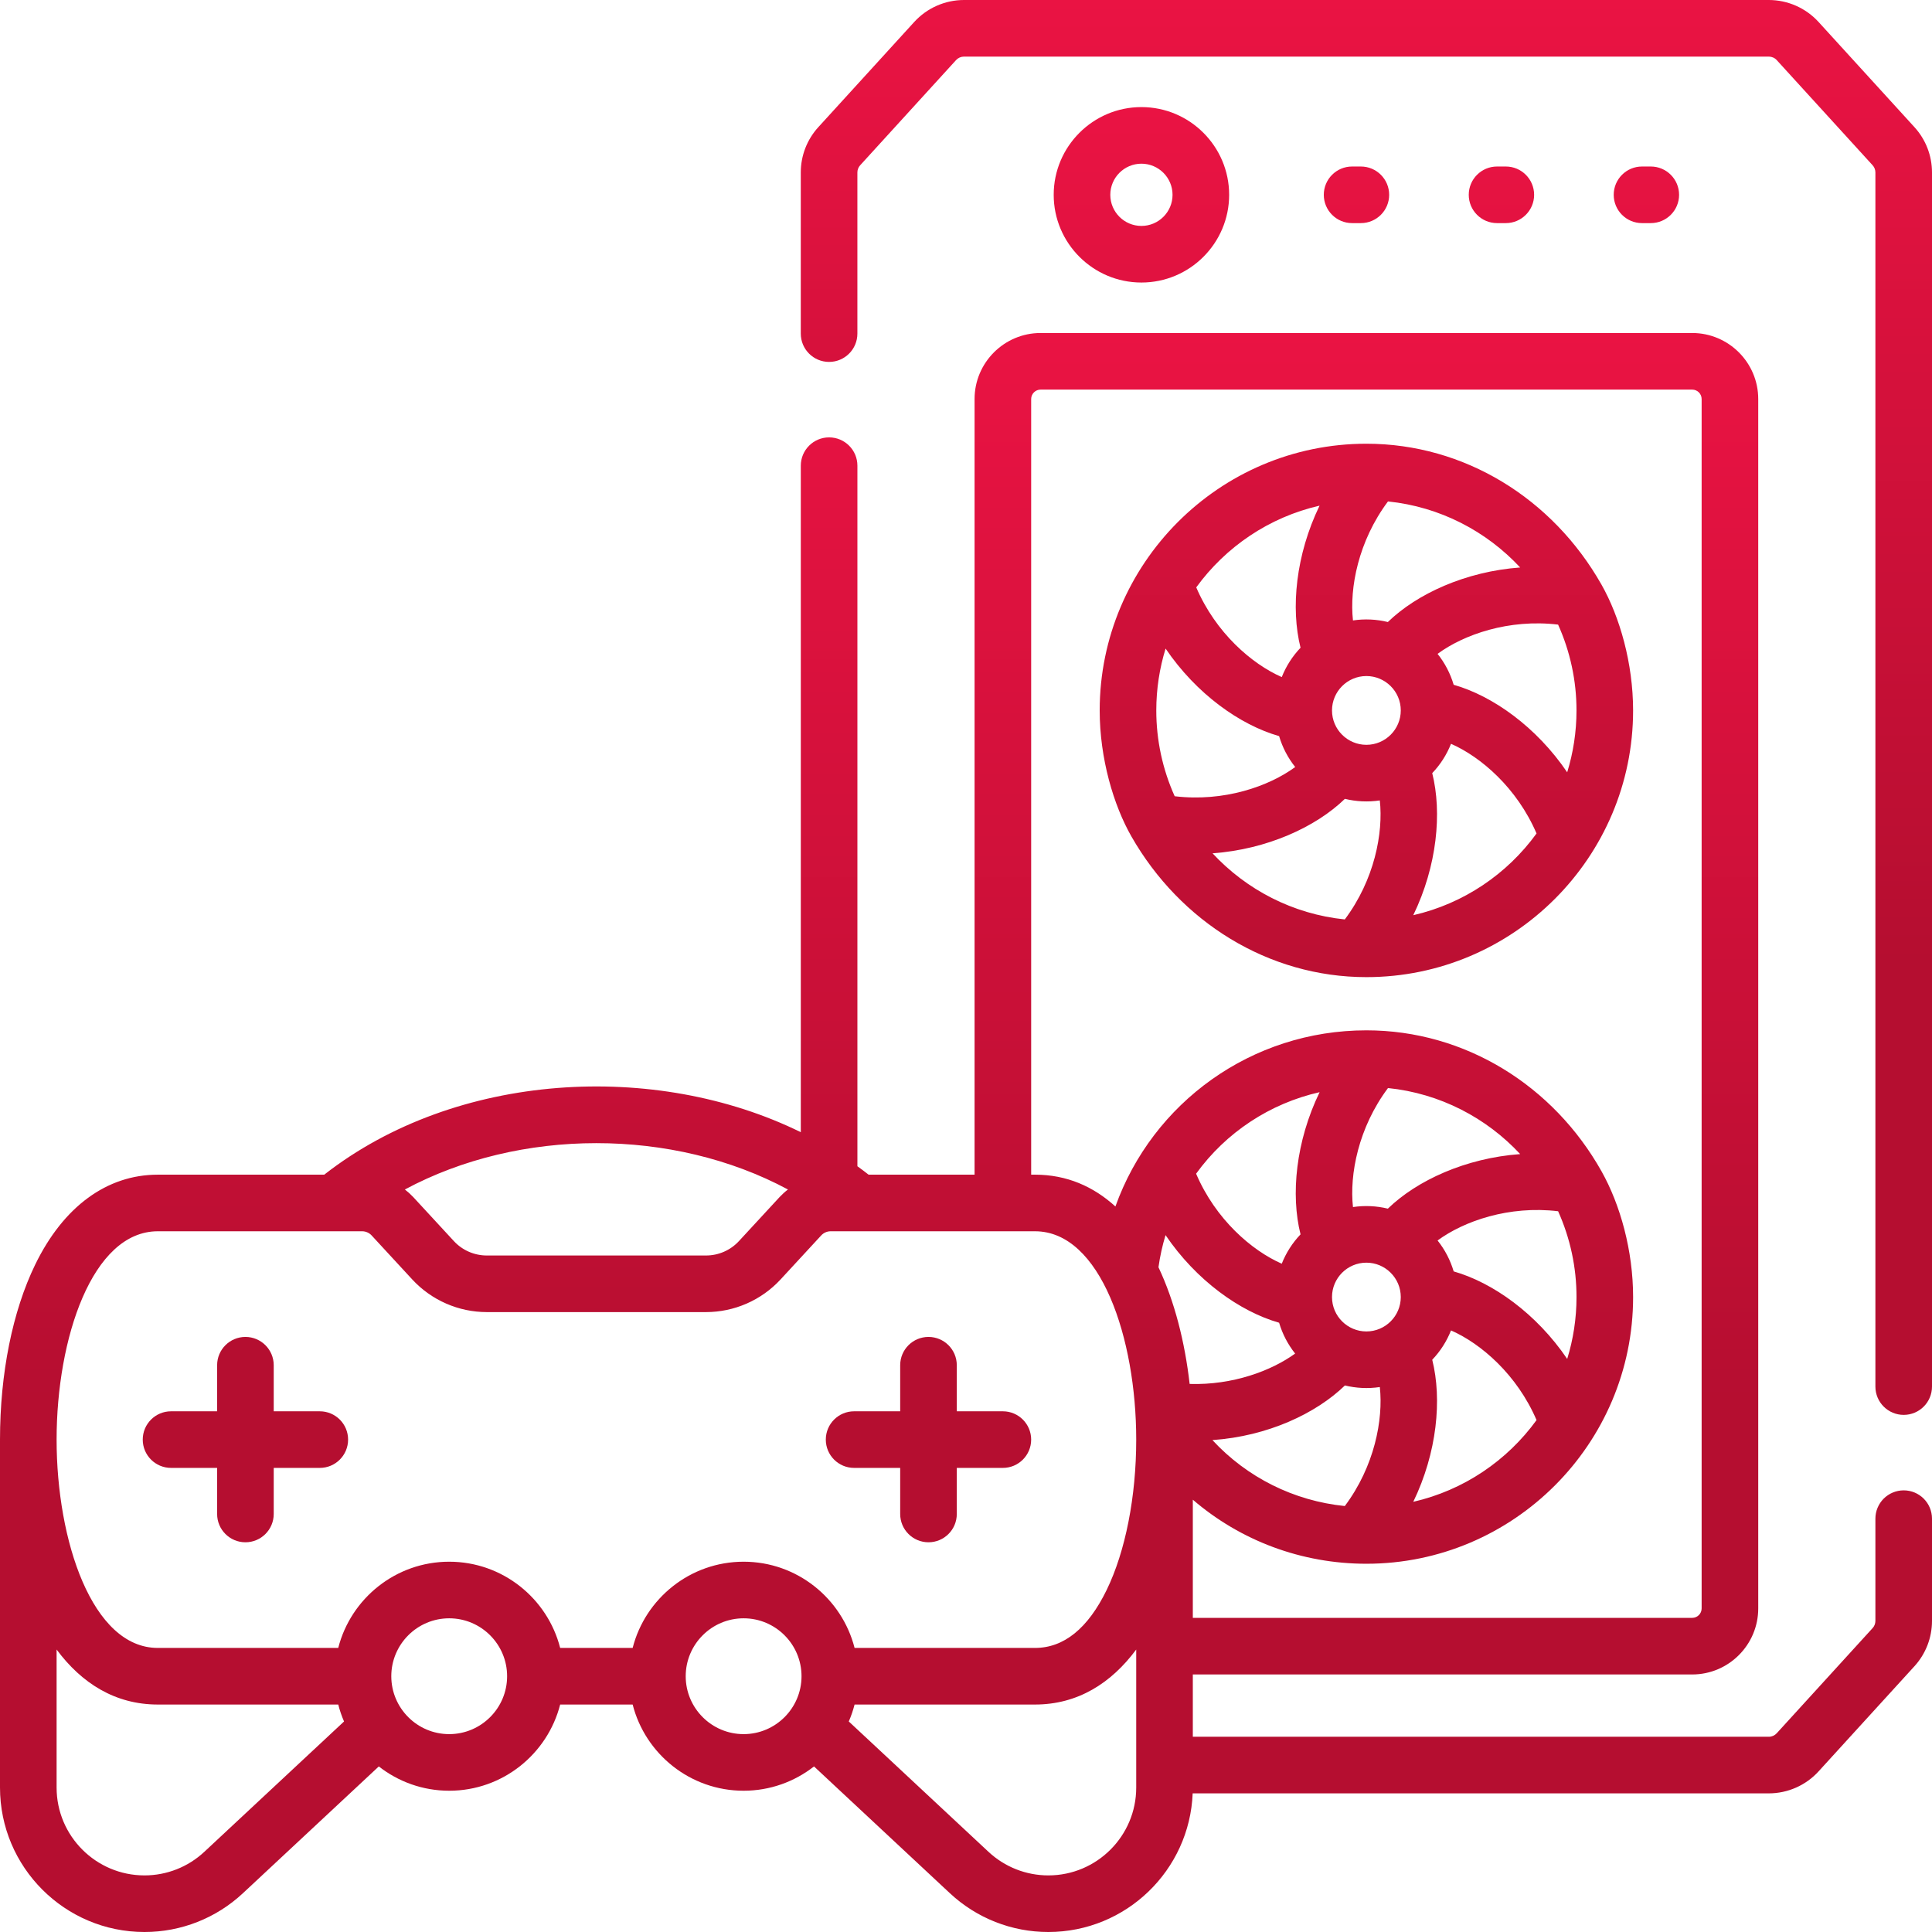 <?xml version="1.0" encoding="UTF-8"?> <svg xmlns="http://www.w3.org/2000/svg" width="512" height="512" viewBox="0 0 512 512" fill="none"> <g clip-path="url(#clip0_115_296)"> <path d="M507.345 33.69L481.931 5.815C480.258 3.985 478.223 2.523 475.955 1.522C473.687 0.521 471.235 0.003 468.756 0L255.46 0C250.458 0 245.656 2.12 242.284 5.817L216.87 33.69C213.873 36.972 212.212 41.258 212.216 45.703V88.411C212.216 92.554 215.574 95.911 219.716 95.911C223.858 95.911 227.216 92.554 227.216 88.411V45.703C227.216 44.996 227.478 44.319 227.955 43.796L253.368 15.924C253.634 15.633 253.957 15.401 254.317 15.242C254.677 15.083 255.066 15.001 255.46 15H468.756C469.15 15.001 469.539 15.083 469.899 15.242C470.259 15.401 470.582 15.633 470.848 15.923L496.261 43.796C496.738 44.319 497 44.996 497 45.703V367.459C497 371.602 500.357 374.959 504.5 374.959C508.643 374.959 512 371.602 512 367.459V45.703C512 41.249 510.347 36.982 507.345 33.69Z" fill="url(#paint0_linear_115_296)"></path> <path d="M504.5 394.96C503.515 394.96 502.54 395.154 501.63 395.531C500.72 395.908 499.893 396.46 499.196 397.156C498.5 397.853 497.948 398.68 497.571 399.59C497.194 400.5 497 401.475 497 402.46V429.56C496.999 430.266 496.735 430.946 496.258 431.467L470.847 459.338C470.582 459.628 470.26 459.86 469.901 460.019C469.541 460.177 469.153 460.26 468.76 460.26H316.11V443.75H448.45C458.099 443.75 465.95 435.899 465.95 426.25V105.75C465.95 96.101 458.099 88.25 448.45 88.25H275.77C266.121 88.25 258.27 96.101 258.27 105.75V311.3H230.187C229.212 310.538 228.224 309.794 227.221 309.069V123.41C227.221 119.267 223.863 115.91 219.721 115.91C215.579 115.91 212.221 119.267 212.221 123.41V300.044C173.737 281.121 120.899 283.967 85.924 311.3H41.82C28.343 311.3 16.807 319.758 9.336 335.116C3.315 347.491 0 363.968 0 381.51L0.003 381.744C0.003 381.763 0 381.781 0 381.8V473.72C0 494.827 17.172 512 38.28 512C47.977 512.012 57.316 508.33 64.396 501.704L100.388 468.125C105.539 472.153 112.012 474.563 119.042 474.563C133.188 474.563 145.102 464.835 148.449 451.718H167.659C171.007 464.835 182.921 474.563 197.066 474.563C204.096 474.563 210.57 472.153 215.72 468.125L251.711 501.702C258.792 508.329 268.131 512.012 277.829 512C298.42 512 315.258 495.655 316.07 475.26H468.76C473.762 475.26 478.563 473.14 481.932 469.443L507.343 441.573C510.341 438.291 512.002 434.005 512 429.56V402.46C512 398.317 508.643 394.96 504.5 394.96ZM402.865 305.846C388.438 306.901 375.538 312.8 367.795 320.304C364.77 319.566 361.631 319.424 358.552 319.885C357.603 311.275 359.962 298.86 367.833 288.343C381.614 289.756 393.913 296.223 402.865 305.846ZM321.304 381.639C336.032 380.613 348.804 374.543 356.415 367.162C359.373 367.881 362.484 368.056 365.667 367.582C366.616 376.193 364.258 388.607 356.389 399.117C342.854 397.744 330.46 391.532 321.304 381.639ZM371.221 343.733C371.221 348.758 367.133 352.846 362.108 352.846C357.122 352.846 352.995 348.792 352.995 343.733C352.995 338.708 357.083 334.62 362.108 334.62C367.127 334.62 371.221 338.71 371.221 343.733ZM379.556 360.35C381.7 358.102 383.39 355.463 384.534 352.575C392.459 356.048 402.024 364.283 407.201 376.34C399.408 387.086 387.878 394.943 374.531 397.997C380.846 384.958 382.186 370.815 379.556 360.35ZM385.238 336.933C384.359 333.952 382.91 331.17 380.972 328.741C387.947 323.606 399.875 319.432 412.915 320.99C416.133 328.14 417.795 335.891 417.791 343.732C417.791 349.437 416.925 354.943 415.324 360.128C407.192 348.135 395.619 339.89 385.238 336.933ZM344.656 327.119C342.512 329.367 340.822 332.007 339.679 334.895C331.737 331.413 322.146 323.147 316.98 311.042C324.9 300.099 336.536 292.419 349.711 289.438C343.382 302.487 342.025 316.647 344.656 327.119ZM308.881 327.319C317.013 339.325 328.593 347.58 338.978 350.538C339.855 353.508 341.298 356.281 343.226 358.705C336.982 363.248 326.707 367.115 315.268 366.759C314.001 355.653 311.28 344.884 307.006 335.833C307.409 332.951 308.036 330.104 308.881 327.319ZM273.27 105.75C273.27 104.371 274.391 103.25 275.77 103.25H448.45C449.829 103.25 450.95 104.371 450.95 105.75V426.25C450.95 427.629 449.829 428.75 448.45 428.75H316.11V397.434C328.727 408.281 344.897 414.41 362.11 414.41C401.063 414.41 432.79 382.664 432.79 343.73C432.79 331.438 429.393 319.261 424.423 310.41C411.725 287.802 388.368 273.049 362.111 273.049C331.642 273.049 305.439 292.235 295.596 319.731C289.795 314.449 282.721 311.299 274.291 311.299H273.27V105.75ZM208.816 315.227C208.027 315.831 207.289 316.499 206.609 317.223L195.812 328.919C194.701 330.117 193.355 331.073 191.857 331.727C190.36 332.381 188.744 332.719 187.11 332.72H129C125.702 332.72 122.53 331.334 120.301 328.923L109.497 317.218C108.818 316.496 108.082 315.83 107.295 315.227C137.742 298.876 178.283 298.828 208.816 315.227ZM41.82 326.3H95.97C96.92 326.3 97.836 326.701 98.479 327.397L109.282 339.101C111.799 341.816 114.85 343.983 118.242 345.466C121.635 346.949 125.297 347.716 129 347.72H187.11C190.813 347.716 194.476 346.949 197.87 345.465C201.263 343.981 204.314 341.813 206.831 339.097L217.628 327.401C217.947 327.052 218.335 326.774 218.768 326.585C219.2 326.395 219.668 326.298 220.14 326.3H274.29C291.71 326.3 301.11 354.745 301.11 381.51C301.11 396.603 298.257 411.12 293.285 421.342C288.321 431.546 281.931 436.719 274.29 436.719H226.473C223.126 423.6 211.212 413.869 197.068 413.869C182.922 413.869 171.008 423.599 167.66 436.718H148.45C145.103 423.599 133.188 413.869 119.042 413.869C104.897 413.869 92.984 423.6 89.637 436.719H41.82C24.4 436.719 15 408.274 15 381.51C15 354.746 24.4 326.3 41.82 326.3ZM54.162 490.737C49.856 494.767 44.178 497.006 38.28 497C25.443 497 15 486.557 15 473.72V437.143C21.619 446.057 30.5 451.719 41.82 451.719H89.638C90.031 453.254 90.544 454.755 91.173 456.209L54.162 490.737ZM119.042 459.562C110.581 459.562 103.697 452.678 103.697 444.217C103.697 435.754 110.581 428.868 119.042 428.868C127.504 428.868 134.389 435.754 134.389 444.217C134.39 452.679 127.505 459.562 119.042 459.562ZM197.067 459.562C188.605 459.562 181.72 452.678 181.72 444.217C181.72 435.754 188.605 428.868 197.067 428.868C205.528 428.868 212.412 435.754 212.412 444.217C212.412 452.679 205.528 459.562 197.067 459.562ZM301.11 473.72C301.11 486.557 290.667 497 277.83 497C271.931 497.006 266.252 494.766 261.946 490.735L224.937 456.208C225.566 454.754 226.079 453.253 226.472 451.719H274.29C285.61 451.719 294.491 446.057 301.11 437.143V473.72Z" fill="url(#paint1_linear_115_296)"></path> <path d="M291.429 188.273C291.429 201 295.114 213.407 299.839 221.674C312.754 244.274 336.077 258.95 362.11 258.95C401.067 258.95 432.788 227.203 432.788 188.272C432.788 175.838 429.279 163.508 424.393 154.898C411.45 132.09 388.078 117.591 362.108 117.591C323.037 117.593 291.429 149.463 291.429 188.273ZM338.978 195.078C339.858 198.058 341.306 200.839 343.244 203.268C336.267 208.397 324.34 212.566 311.304 211.012C308.086 203.863 306.425 196.112 306.429 188.273C306.429 182.569 307.294 177.065 308.895 171.879C317.026 183.875 328.598 192.122 338.978 195.078ZM412.91 165.528C416.129 172.678 417.791 180.431 417.787 188.273C417.787 193.976 416.922 199.48 415.322 204.665C407.191 192.674 395.619 184.429 385.238 181.473C384.358 178.492 382.91 175.71 380.972 173.28C387.947 168.147 399.873 163.976 412.91 165.528ZM371.221 188.273C371.221 193.298 367.133 197.386 362.108 197.386C357.124 197.386 352.995 193.333 352.995 188.273C352.995 183.248 357.083 179.159 362.108 179.159C367.079 179.159 371.221 183.2 371.221 188.273ZM321.339 226.14C335.768 225.085 348.666 219.2 356.413 211.702C359.377 212.422 362.488 212.595 365.666 212.122C366.615 220.733 364.257 233.148 356.387 243.659C342.599 242.245 330.292 235.771 321.339 226.14ZM374.531 242.537C380.847 229.499 382.186 215.355 379.556 204.89C381.7 202.642 383.39 200.002 384.534 197.115C392.459 200.588 402.024 208.823 407.2 220.879C399.408 231.625 387.878 239.482 374.531 242.537ZM402.859 150.387C388.434 151.443 375.538 157.341 367.795 164.843C364.77 164.105 361.631 163.962 358.551 164.423C357.603 155.814 359.961 143.401 367.83 132.885C381.61 134.299 393.908 140.765 402.859 150.387ZM349.699 134.004C343.381 147.046 342.027 161.193 344.657 171.658C342.513 173.906 340.824 176.546 339.68 179.434C331.757 175.96 322.193 167.723 317.018 155.664C324.812 144.915 336.347 137.056 349.699 134.004ZM360.642 59.127C364.785 59.127 368.142 55.77 368.142 51.627C368.142 47.484 364.785 44.127 360.642 44.127H358.319C354.176 44.127 350.819 47.484 350.819 51.627C350.819 55.77 354.176 59.127 358.319 59.127H360.642ZM399.058 59.127C403.201 59.127 406.558 55.77 406.558 51.627C406.558 47.484 403.201 44.127 399.058 44.127H396.735C392.592 44.127 389.235 47.484 389.235 51.627C389.235 55.77 392.592 59.127 396.735 59.127H399.058ZM437.474 59.127C441.617 59.127 444.974 55.77 444.974 51.627C444.974 47.484 441.617 44.127 437.474 44.127H435.151C431.008 44.127 427.651 47.484 427.651 51.627C427.651 55.77 431.008 59.127 435.151 59.127H437.474ZM325.736 51.627C325.736 38.809 315.307 28.38 302.489 28.38C289.671 28.38 279.242 38.809 279.242 51.627C279.242 64.445 289.671 74.874 302.489 74.874C315.307 74.874 325.736 64.445 325.736 51.627ZM294.242 51.627C294.242 47.079 297.941 43.38 302.489 43.38C307.037 43.38 310.736 47.079 310.736 51.627C310.736 56.175 307.037 59.874 302.489 59.874C297.941 59.874 294.242 56.175 294.242 51.627ZM45.329 389.009H57.54V401.22C57.54 405.363 60.898 408.72 65.04 408.72C69.182 408.72 72.54 405.363 72.54 401.22V389.009H84.75C88.892 389.009 92.25 385.652 92.25 381.509C92.25 377.366 88.892 374.009 84.75 374.009H72.54V361.799C72.54 357.656 69.182 354.299 65.04 354.299C60.898 354.299 57.54 357.656 57.54 361.799V374.009H45.329C41.187 374.009 37.829 377.366 37.829 381.509C37.829 385.652 41.187 389.009 45.329 389.009ZM226.348 389.009H238.559V401.22C238.559 405.363 241.917 408.72 246.059 408.72C250.201 408.72 253.559 405.363 253.559 401.22V389.009H265.769C269.911 389.009 273.269 385.652 273.269 381.509C273.269 377.366 269.911 374.009 265.769 374.009H253.559V361.799C253.559 357.656 250.201 354.299 246.059 354.299C241.917 354.299 238.559 357.656 238.559 361.799V374.009H226.348C222.206 374.009 218.848 377.366 218.848 381.509C218.848 385.652 222.206 389.009 226.348 389.009Z" fill="url(#paint2_linear_115_296)"></path> </g> <defs> <linearGradient id="paint0_linear_115_296" x1="306.179" y1="255.091" x2="306.179" y2="0.003" gradientUnits="userSpaceOnUse"> <stop stop-color="#B50E30"></stop> <stop offset="1" stop-color="#EA1343"></stop> </linearGradient> <linearGradient id="paint1_linear_115_296" x1="160.479" y1="376.535" x2="160.479" y2="88.253" gradientUnits="userSpaceOnUse"> <stop stop-color="#B50E30"></stop> <stop offset="1" stop-color="#EA1343"></stop> </linearGradient> <linearGradient id="paint2_linear_115_296" x1="165.443" y1="287.132" x2="165.443" y2="28.383" gradientUnits="userSpaceOnUse"> <stop stop-color="#B50E30"></stop> <stop offset="1" stop-color="#EA1343"></stop> </linearGradient> <clipPath id="clip0_115_296"> <rect width="512" height="512" fill="white"></rect> </clipPath> </defs> </svg> 
